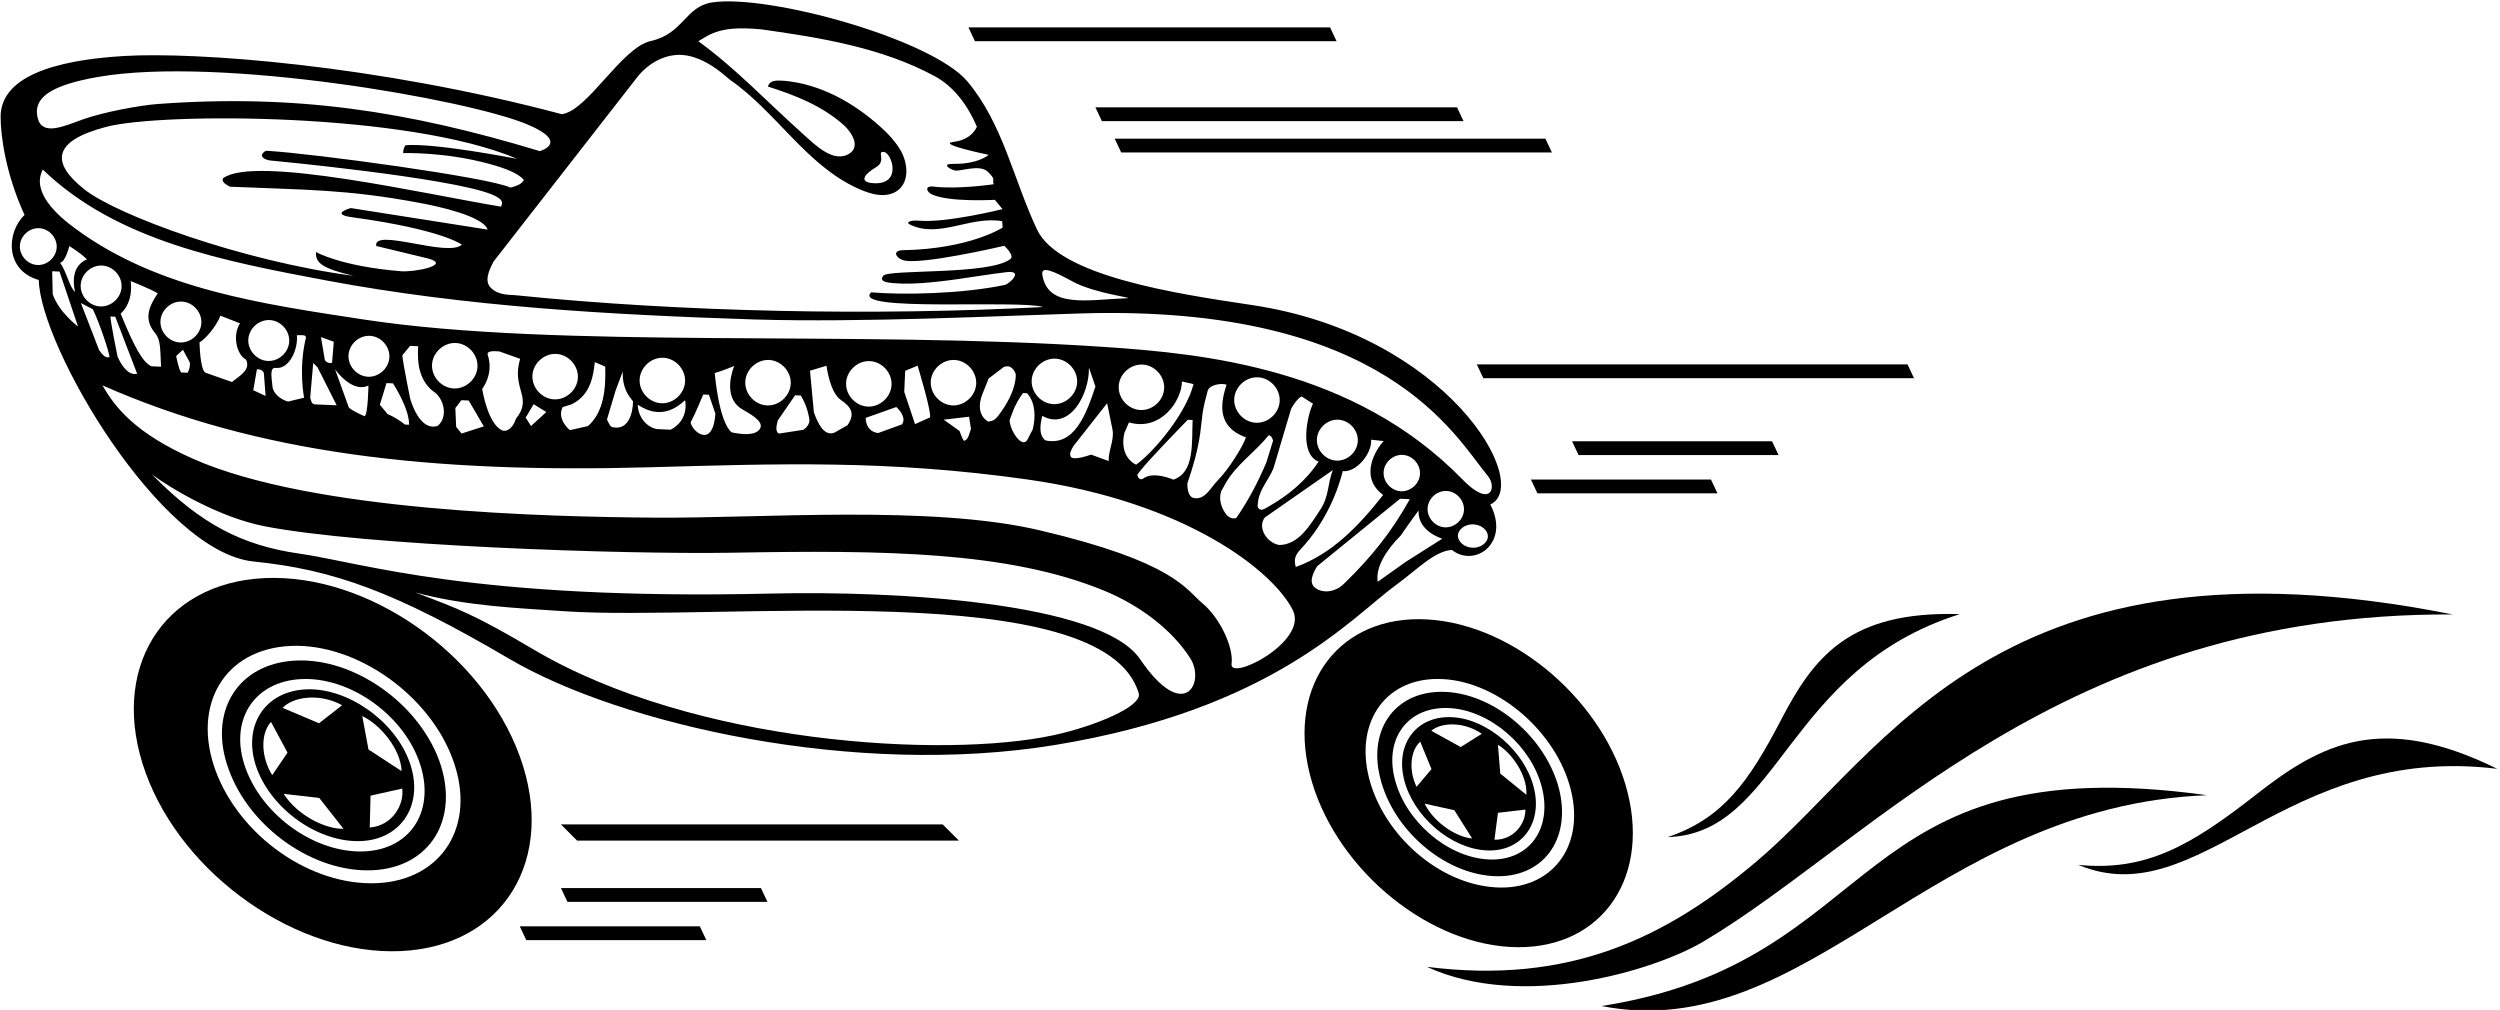 <?xml version="1.0" encoding="UTF-8"?>
<svg xmlns="http://www.w3.org/2000/svg" xmlns:xlink="http://www.w3.org/1999/xlink" width="505pt" height="204pt" viewBox="0 0 505 204" version="1.1">
<g id="surface1">
<path style=" stroke:none;fill-rule:nonzero;fill:rgb(0%,0%,0%);fill-opacity:1;" d="M 293.27 111.082 C 297.969 114.766 305.094 109.637 301.039 101.91 C 309.652 97.953 292.523 67.531 252.891 61.617 C 237.527 59.324 213.895 55.773 209.469 46.348 C 204.664 36.113 202.613 25.035 195.43 16.465 C 188.242 7.891 155.184 -1.227 143.852 0.488 C 138.402 1.316 138.062 6.82 131.445 8.289 C 125.543 9.602 118.703 22.426 113.473 23.062 C 75.668 13.023 39.473 10.457 25.094 11.309 C 10.711 12.16 0.145 15.586 0.125 23.59 C 0.117 27.602 1.238 35.32 4.961 43.422 C 1.238 46.961 1 54.633 7.832 56.559 C 8.125 70.023 32.402 111.531 51.23 113.426 C 67.402 115.051 79.941 119.609 102.863 133.078 C 125.512 146.383 172.773 157.094 213.062 150.496 C 257.211 143.266 272.898 124.77 282.18 118.027 C 286.281 115.051 289.703 111.348 293.27 111.082 Z M 291.887 106.523 C 289.918 106.438 288.285 104.656 288.371 102.688 C 288.461 100.723 290.238 99.09 292.207 99.176 C 294.176 99.262 295.809 101.043 295.723 103.012 C 295.637 104.98 293.855 106.609 291.887 106.523 Z M 297.422 110.641 C 295.801 110.57 294.445 109.41 294.5 108.148 C 294.555 106.883 296.008 105.848 297.629 105.918 C 299.25 105.988 300.605 107.148 300.551 108.41 C 300.496 109.676 299.043 110.711 297.422 110.641 Z M 300.555 96.156 C 302.391 98.359 301.203 102.793 295.41 96.84 C 273.457 74.297 242.961 71.445 223.48 70.109 C 172.852 66.629 113.004 70.594 73.371 64.523 C 52.836 61.383 32.066 58.445 15.504 46.383 C 11.363 43.406 6.309 38.75 8.641 34.25 C 23.621 48.711 45.461 52.785 65.832 56.637 C 94.352 61.992 123.531 63.598 152.574 64.539 C 174.566 65.176 202.004 63.797 218.355 63.312 C 280.012 61.473 293.977 88.262 300.555 96.156 Z M 286.84 95.723 C 286.754 97.688 284.973 99.32 283.004 99.234 C 281.035 99.148 279.402 97.367 279.488 95.398 C 279.574 93.43 281.355 91.801 283.324 91.887 C 285.293 91.973 286.926 93.754 286.84 95.723 Z M 227.141 87.422 L 228.055 85.328 C 234.582 87.215 238.738 80.805 238.754 77.059 L 241.09 77.582 C 239.688 83.273 233.395 91.016 229.508 93.867 C 227.574 92.965 226.363 90.609 227.141 87.422 Z M 225.98 78.031 C 226.086 75.574 228.312 73.535 230.773 73.641 C 233.23 73.75 235.27 75.977 235.164 78.434 C 235.055 80.895 232.828 82.934 230.371 82.824 C 227.91 82.719 225.871 80.492 225.98 78.031 Z M 239.926 84.797 L 240.91 84.84 C 240.711 89.43 241.359 95.438 237.023 96.891 C 237.023 96.891 232.918 95.051 230.855 96.723 C 230.352 97.031 229.879 96.516 229.738 96.02 C 229.602 95.355 239.926 84.797 239.926 84.797 Z M 239.859 97.609 C 240.984 94.371 241.957 90.965 242.438 87.535 L 242.949 83.285 C 243.18 81.816 243.57 80.352 243.965 78.891 C 244.344 77.758 246.625 77.324 247.758 77.703 C 246.93 80.445 245.148 86.027 251.676 88.344 C 251.207 89.945 248.195 94.852 245.965 97.055 C 244.586 98.473 243.492 100.891 241.371 100.633 C 240.059 100.574 239.809 98.758 239.859 97.609 Z M 249.312 80.605 C 249.418 78.145 251.645 76.105 254.105 76.215 C 256.562 76.32 258.605 78.547 258.496 81.008 C 258.387 83.465 256.164 85.504 253.703 85.398 C 251.242 85.289 249.203 83.062 249.312 80.605 Z M 246.688 99.223 L 247.402 97.938 C 249.551 93.926 253.438 91.465 256.219 87.973 C 256.719 87.828 257.02 88.5 257.16 89 L 255.816 93.379 C 254.172 97.25 252.195 101.105 249.738 104.613 C 249.07 104.914 248.266 104.551 247.793 104.035 C 246.703 102.672 246.125 100.84 246.688 99.223 Z M 254.168 101.027 C 254.605 98.582 256.324 96.852 257.242 94.59 L 260.742 82.801 C 260.934 82.152 262.273 80.23 262.938 80.094 L 265.223 81.547 C 264.148 83.652 262.309 91.609 266.352 93.254 C 263.711 97.246 260.121 100.141 256.078 102.426 C 255.574 102.734 254.895 103.195 254.418 102.848 C 253.777 102.488 254.141 101.684 254.168 101.027 Z M 255.492 104.535 L 269.23 94.961 C 268.117 97.867 268.504 100.176 266.738 102.895 C 264.629 106.086 262.316 110.094 258.371 110.086 C 255.93 109.648 253.926 106.605 255.492 104.535 Z M 266.012 88.73 C 266.109 86.516 268.113 84.684 270.324 84.777 C 272.539 84.875 274.375 86.879 274.277 89.09 C 274.18 91.305 272.18 93.141 269.965 93.043 C 267.75 92.945 265.914 90.945 266.012 88.73 Z M 204.863 82.438 C 205.406 81.312 205.941 80.352 206.641 79.395 L 207.461 79.43 C 209.188 81.312 209.223 84.273 208.621 86.711 L 207.547 88.801 C 206.477 90.727 204.008 87.004 203.938 84.863 Z M 201.676 83.941 C 200.969 84.875 200.48 85.039 199.652 85.168 C 199.652 85.168 196.82 83.891 198.414 79.691 L 199.703 76.461 L 202.766 74.133 C 204.539 73.441 205.168 75.551 205.168 75.551 C 205.168 75.551 205.605 78.785 201.676 83.941 Z M 208.395 76.844 C 208.504 74.383 210.73 72.344 213.191 72.449 C 215.648 72.559 217.688 74.785 217.582 77.242 C 217.473 79.703 215.246 81.742 212.789 81.637 C 210.328 81.527 208.289 79.301 208.395 76.844 Z M 210.547 84.004 C 216.055 87.098 220.094 79.613 219.961 74.25 L 221.281 78.074 C 219.391 83.742 217.016 90.199 211.152 88.957 C 209.727 87.746 210.148 85.629 210.547 84.004 Z M 216.844 90.09 L 223.641 81.453 L 224.723 86.758 C 225.121 88.91 223.879 90.992 223.949 93.133 L 220.395 91.828 C 220.395 91.828 216.707 93.207 216.258 92.199 C 215.961 91.531 216.488 90.73 216.844 90.09 Z M 192.402 81.895 C 189.941 81.785 187.902 79.559 188.012 77.102 C 188.117 74.641 190.344 72.602 192.805 72.711 C 195.262 72.816 197.301 75.043 197.195 77.504 C 197.086 79.961 194.859 82 192.402 81.895 Z M 196.137 86.656 C 195.773 87.465 195.715 88.773 194.715 89.059 C 194.254 88.383 194.117 87.719 193.82 87.051 L 190.633 84.773 L 195.754 84.176 Z M 187.859 84.324 L 184.84 85.672 L 182.66 79.168 L 182.848 74.902 L 185.359 73.863 C 185.359 73.863 188.23 83.355 187.859 84.324 Z M 170.91 77.34 C 171.02 74.879 173.242 72.84 175.703 72.945 C 178.164 73.055 180.203 75.281 180.094 77.738 C 179.988 80.199 177.762 82.238 175.301 82.133 C 172.84 82.023 170.805 79.797 170.91 77.34 Z M 171.191 85.895 L 168.496 87.422 C 166.328 88.145 165.141 85.301 164.406 83.297 L 163.621 74.883 L 166.953 73.879 C 166.953 73.879 167.605 79.258 169.84 80.785 C 171.812 82.129 172.867 83.5 171.191 85.895 Z M 174.871 84.41 L 181.051 82.219 C 181.051 82.219 183.281 84.129 182.211 85.719 L 177.367 87.48 C 174.73 87.098 174.871 84.41 174.871 84.41 Z M 144.379 75.355 C 144.379 75.355 146.113 74.863 148.297 73.93 C 147.301 76.527 146.613 80.84 150.035 82.742 C 152.523 84.129 154.41 85.473 153.41 86.758 C 152.406 88.047 149.75 87.75 147.797 87.336 C 145.164 85.195 144.379 75.355 144.379 75.355 Z M 144.512 83.578 C 143.977 90.777 139.785 87.125 139.504 85.328 C 140.531 83.414 142.051 79.691 142.051 79.691 L 143.199 79.738 Z M 150.547 77.105 C 150.652 74.645 152.879 72.605 155.34 72.711 C 157.797 72.82 159.836 75.047 159.73 77.508 C 159.621 79.965 157.395 82.004 154.938 81.898 C 152.477 81.789 150.438 79.562 150.547 77.105 Z M 157.102 84.949 L 160.613 79.844 L 161.762 79.895 C 162.68 81.414 163.266 83.082 163.516 84.902 C 163.477 85.723 162.957 86.355 162.281 86.82 L 157.316 87.59 C 156.52 87.059 156.895 85.926 157.102 84.949 Z M 138.387 80.844 C 138.387 80.844 139.344 84.723 135.496 86.797 L 132.711 86.676 C 130.426 86.246 128.879 84.043 128.816 81.738 C 133.406 84.84 136.676 82.41 138.387 80.844 Z M 129.203 76.664 C 129.312 74.203 131.535 72.164 133.996 72.27 C 136.457 72.379 138.496 74.605 138.387 77.066 C 138.281 79.523 136.055 81.562 133.594 81.457 C 131.133 81.348 129.094 79.121 129.203 76.664 Z M 127.871 81.078 C 127.871 81.078 127.945 87.215 123.688 86.281 C 123.188 86.172 122.91 85.262 122.605 84.754 L 124.34 78.914 L 125.797 75.039 C 125.688 78.664 127.16 80.09 127.871 81.078 Z M 107.547 75.879 C 107.656 73.418 109.879 71.379 112.34 71.488 C 114.801 71.598 116.84 73.82 116.73 76.281 C 116.625 78.742 114.398 80.781 111.938 80.672 C 109.48 80.566 107.441 78.34 107.547 75.879 Z M 110.348 83.23 L 107.266 86.055 L 106.191 84.363 L 107.789 81.641 Z M 113.68 82.227 L 115.438 81.68 C 119.512 79.734 119.867 75.461 120.156 73.145 L 122.254 74.059 C 122.395 78.336 122.016 83.25 118.77 86.066 L 115.117 86.891 C 113.691 85.68 112.785 83.832 113.68 82.227 Z M 68.012 81.871 L 63.586 81.68 C 62.93 81.648 62.801 80.824 62.66 80.324 L 63.27 73.316 L 64.152 74.211 Z M 64.836 68.094 L 67.426 69.031 L 67.074 73.285 C 66.574 73.43 65.926 73.234 65.621 72.73 Z M 67.676 74.59 C 67.676 74.59 71.062 79.496 74.422 77.879 C 74.422 77.879 74.344 83.629 73.668 84.09 C 73.668 84.09 71.086 82.992 70.461 82.309 Z M 74.344 76.102 C 72.133 76.004 70.297 74.004 70.395 71.789 C 70.492 69.574 72.492 67.742 74.707 67.836 C 76.922 67.934 78.754 69.938 78.656 72.148 C 78.562 74.363 76.559 76.199 74.344 76.102 Z M 78.07 77.383 L 79.383 77.441 C 79.383 77.441 82.699 82.465 82.629 85.797 L 81.809 85.762 C 80.699 84.891 79.578 84.188 78.289 83.637 L 76.727 81.762 Z M 81.273 71.773 L 82.836 69.867 L 84.473 69.941 C 84.242 73.086 84.602 76.645 87.367 78.941 C 89.77 80.359 90.582 84.34 88.371 86.051 C 85.539 86.91 83.723 83.383 82.859 80.551 C 82.859 80.551 81.371 73.254 81.273 71.773 Z M 87.27 73.676 C 87.375 71.219 89.602 69.18 92.062 69.285 C 94.523 69.395 96.559 71.617 96.453 74.078 C 96.344 76.539 94.121 78.578 91.66 78.469 C 89.199 78.363 87.16 76.137 87.27 73.676 Z M 93.199 80.84 L 94.676 80.902 L 97.73 86.129 L 93.234 87.578 L 92.141 86.215 L 91.98 82.43 Z M 97.406 78.559 C 97.406 78.559 99.801 75.578 98.527 71.703 C 98.215 70.746 100.039 70.949 100.859 70.984 L 105.066 72.484 C 103.242 78.664 107.758 80.211 104.207 84.605 C 103.82 85.902 102.773 87.336 101.477 86.953 C 98.492 85.672 97.406 78.559 97.406 78.559 Z M 61.43 80.34 L 58.188 81.113 C 56.727 80.723 55.137 79.5 55.035 78.02 C 54.793 75.816 54.523 74.195 55.695 74.324 C 58.477 74.629 60.258 70.473 59.965 67.711 C 60.73 67.738 61.969 67.496 61.773 68.32 C 60.258 74.629 61.43 80.34 61.43 80.34 Z M 50.156 68.602 C 50.254 66.391 52.258 64.555 54.473 64.652 C 56.684 64.746 58.52 66.75 58.422 68.965 C 58.324 71.18 56.324 73.012 54.109 72.914 C 51.895 72.816 50.062 70.816 50.156 68.602 Z M 53.652 79.988 L 51.16 78.824 L 51.895 74.613 C 52.406 74.52 53.031 74.77 53.293 75.301 Z M 36.363 69.18 C 34.148 69.086 32.312 67.082 32.41 64.867 C 32.508 62.652 34.512 60.82 36.723 60.918 C 38.938 61.016 40.773 63.016 40.676 65.23 C 40.578 67.445 38.578 69.277 36.363 69.18 Z M 37.902 75.297 L 36.59 75.238 C 36.121 74.727 35.586 71.91 35.586 71.91 L 36.957 70.652 L 38.324 73.18 C 38.457 73.844 38.258 74.656 37.902 75.297 Z M 24.371 63.363 C 27.125 60.852 26.398 56.828 26.398 56.773 C 26.398 56.773 30.434 58.375 31.867 59.258 C 30.332 61.566 28.789 64.297 31.352 67.309 C 32.445 68.59 32.363 70.453 32.531 74.074 L 30.566 73.988 C 28.797 73.09 27.246 70.352 24.371 63.363 Z M 27.707 75.508 C 25.879 75.922 24.496 73.723 23.75 72.047 C 23.75 72.047 22.395 65.414 22.297 63.934 L 23.281 63.977 Z M 44.527 63.773 L 48.48 65.309 C 46.957 67.621 47.691 71.539 49.715 72.672 C 50.664 74.73 48.477 75.84 46.855 77.168 L 41.516 75.289 C 40.391 74.746 40.305 69.156 40.305 69.156 C 41.375 68.57 43.633 66.078 44.527 63.773 Z M 81.449 30.922 C 81.449 30.922 89.789 30.652 98.746 33.078 C 102.031 33.969 104.734 35.004 105.824 36.367 C 105.289 37.328 104.129 37.609 103.129 37.895 C 98.754 35.82 63.129 30.977 53.746 30.449 C 53.074 30.75 52.012 31.832 54.379 32.395 C 54.379 32.395 90.773 35.82 99.305 39.258 C 102.078 40.371 101.391 41.258 101.203 41.742 C 85.93 39.242 51.445 31.262 45.043 36.008 C 44.68 36.812 45.805 37.355 46.449 37.715 C 61.535 38.371 69.898 38.195 84.73 40.98 C 88.492 41.664 97.613 43.66 98.496 46.379 L 70.848 42.027 C 70.848 42.027 66.488 43.254 71.156 43.887 C 89.348 46.367 93.297 49.422 93.297 49.422 C 90.488 52.066 75.383 45.938 75.992 49.688 L 86.48 52.215 C 91.258 53.492 83.867 55.027 80.922 54.785 C 68.742 53.777 63.828 50.906 63.828 50.906 C 63.699 53.062 64.98 54.203 71.418 55.719 C 49.02 52.777 23.621 43.492 17.012 38.23 C 10.402 32.973 10.383 28.512 21.508 25.613 C 32.633 22.711 82.508 22.711 104.488 32.094 C 104.488 32.094 87.922 28.84 81.906 29.336 C 81.367 30.121 81.449 30.922 81.449 30.922 Z M 216.672 56.867 C 221.164 59.309 229.34 60.188 227.711 60.242 C 219.977 60.496 211.691 62.43 210.559 55.555 C 210.238 53.609 212.699 54.703 216.672 56.867 Z M 128.406 15.996 C 130.156 13.605 132.703 11.746 135.684 11.219 C 139.988 10.422 144.215 13.234 147.305 16 C 156.715 22.492 162.816 33.273 173.125 37.996 C 175.863 39.27 179.105 40.23 181.488 38.363 C 183.707 36.488 183.367 33.023 181.996 30.5 C 180.93 28.645 179.359 26.934 177.777 25.551 C 172.402 20.715 165.664 16.969 158.465 16.324 C 157.152 16.266 155.52 16.031 155.125 17.492 C 160.637 19.211 166.129 21.426 170.398 25.227 C 172.137 26.781 173.66 29.477 171.793 30.875 C 168.57 33.199 164.789 29.418 161.945 26.828 C 154.988 20.609 148.551 13.754 141.066 8.332 L 142.586 7.414 C 145.961 5.426 149.895 5.598 153.824 5.934 C 165.746 7.605 178.145 9.629 188.738 15.348 C 192.754 17.496 195.539 21.398 197.328 25.586 C 197.328 25.586 196.465 28.195 192.594 28.664 C 189.059 29.09 199.711 31.273 199.711 31.273 C 199.711 31.273 197.648 33.184 192.562 33.098 C 190.152 33.059 191.715 34.133 192.836 34.426 C 193.957 34.715 197.887 33.066 199.559 34.719 C 201.23 36.371 200.383 36.035 200.715 37.219 C 200.715 37.219 193.492 38.289 188.598 37.695 C 186.723 37.465 187.148 38.738 188.184 39.242 C 191.594 40.902 200.953 40.367 200.953 40.367 L 202.516 42.242 C 202.516 42.242 191.238 45.059 185.641 44.582 C 183.758 44.422 182.926 44.941 183.812 45.367 C 189.758 48.23 195.918 43.566 202.441 44.676 L 202.535 45.965 C 202.535 45.965 195.988 50.285 182.371 50.543 C 180.375 50.578 180.766 51.906 182.285 52.512 C 185.418 53.75 202.852 49.652 202.852 49.652 C 202.852 49.652 205.012 51.59 204.109 52.312 C 200.004 55.602 179.52 54.34 178.434 55.695 C 177.344 57.055 179.629 57.18 182.141 57.289 C 189.035 57.426 196.902 55.719 203.34 54.973 C 206.914 54.559 203.871 57.359 202.988 57.551 C 194.277 59.398 182.164 59.594 175.988 59.051 C 171.762 63.109 205.488 60.496 210.73 62.02 C 176.477 63.809 138.012 63.082 103.988 59.621 C 102.348 59.547 100.543 59.469 99.281 58.266 C 97.699 56.879 98.781 54.629 99.68 52.859 Z M 178.582 30.699 C 180.191 30.953 182.359 37.566 176.168 36.984 C 173.438 36.727 174.699 35.098 176.938 33.793 C 179.176 32.492 176.973 30.445 178.582 30.699 Z M 19.91 15.523 C 44.32 11.312 94.539 20.066 106.559 25.145 C 115.227 28.812 109.035 30.523 109.035 30.523 C 82.223 22.426 59.809 18.957 31.863 21.008 C 28.074 21.285 20.664 22.711 16.809 24.094 C 12.957 25.473 8.539 27.562 7.617 23.855 C 6.699 20.148 9.352 17.344 19.91 15.523 Z M 7.57 53.531 C 5.578 53.441 3.926 51.641 4.016 49.648 C 4.102 47.656 5.902 46.004 7.895 46.094 C 9.887 46.18 11.539 47.98 11.453 49.973 C 11.363 51.965 9.562 53.617 7.57 53.531 Z M 10.645 59.422 L 10.543 54.789 L 12.02 54.855 L 15.762 65.961 C 15.762 65.961 11.926 63.109 10.645 59.422 Z M 15.156 58.945 C 14.062 58.121 13.43 54.781 12.137 53.086 C 13.23 52.895 13.996 49.715 13.996 49.715 C 13.996 49.715 16.199 50.996 17.555 52.398 C 14.656 53.609 14.656 56.816 15.156 58.945 Z M 20.609 53.641 C 22.824 53.734 24.66 55.738 24.562 57.953 C 24.465 60.164 22.465 62 20.25 61.902 C 18.035 61.805 16.199 59.805 16.297 57.59 C 16.395 55.375 18.398 53.543 20.609 53.641 Z M 20.027 70.734 L 16.336 61.207 L 18.746 62.465 C 20.105 65.152 22.281 71.82 22.102 72.141 C 21.266 72.434 20.488 71.41 20.027 70.734 Z M 212.746 148.527 C 190.809 153.242 140.246 150.395 107.766 131.188 C 95.902 124.172 92.77 123.031 83.84 119.664 C 94.191 122.461 104.758 122.832 113.914 123.465 C 144.922 125.598 223.012 116.191 230.027 140.051 C 230.801 142.672 221.164 146.715 212.746 148.527 Z M 230.285 133.137 C 222.441 121.605 180.66 119.316 155.902 119.898 C 95.332 121.32 73.102 113.625 60.469 111.828 C 48.984 110.195 40.613 105.93 30.703 95.84 C 34.547 98.695 44.32 104.508 53.348 106.285 C 73.426 110.242 125.848 112.008 147.719 111.652 C 178.527 111.098 203.633 111.348 222.996 119.297 C 230.023 122.184 236.684 127.066 240.441 132.984 C 243.531 137.852 239.203 146.246 230.285 133.137 Z M 248.777 134.102 C 249.23 130.727 246.383 124.742 242.828 121.809 C 239.539 119.098 237.352 113.543 209.984 107.113 C 187.957 101.941 153.758 104.734 132.312 104.566 C 110.871 104.398 63.129 103.367 39.016 92.684 C 27.301 87.496 23.227 82.277 20.699 77.844 C 52.012 91.684 87.082 95.602 131.055 94.395 C 157.18 93.676 179.18 92.848 207.52 96.852 C 239.543 101.371 257.211 115.336 261.148 123.254 C 264.32 129.629 248.289 137.73 248.777 134.102 Z M 263.434 110.164 C 269.492 103.363 271.23 95.16 271.23 95.16 C 273.887 95.527 277.215 91.609 276.961 88.816 L 279.488 89.098 C 278.043 90.66 274.363 96.238 279.395 99.984 C 274.523 106.18 269.082 111.898 261.734 114.535 C 261.172 112.375 262.059 111.707 263.434 110.164 Z M 271.508 117.891 C 269.957 119.465 267.469 120.016 265.715 118.785 C 264.281 117.738 265.188 115.805 266.074 114.367 L 282.812 100.75 C 283.469 100.781 284.125 100.809 284.781 100.836 C 281.035 107.574 276.996 112.543 271.508 117.891 Z M 282.934 108.195 C 282.934 108.195 285.285 104.789 286.555 103.121 C 286.355 107.402 291.348 108.812 291.348 108.812 L 283.914 113.527 L 278.305 117.516 C 277.777 114.539 280.238 110.867 282.934 108.195 "/>
<path style=" stroke:none;fill-rule:nonzero;fill:rgb(0%,0%,0%);fill-opacity:1;" d="M 104.996 152.77 C 97.465 132.02 74.316 115.848 53.508 116.773 C 32.699 117.695 21.895 135.379 29.426 156.125 C 36.961 176.875 60.109 193.047 80.918 192.121 C 101.727 191.199 112.531 173.516 104.996 152.77 Z M 76.137 178.398 C 62.727 178.992 48.383 168.867 43.516 155.59 C 38.719 142.395 45.316 131.074 58.727 130.477 C 71.871 129.895 86.691 140.262 91.488 153.457 C 96.352 166.738 89.281 177.812 76.137 178.398 "/>
<path style=" stroke:none;fill-rule:nonzero;fill:rgb(0%,0%,0%);fill-opacity:1;" d="M 328.785 160.109 C 324.238 141.895 306.078 126.18 288.395 125.129 C 270.711 124.082 260.016 138.09 264.562 156.305 C 269.109 174.52 287.273 190.234 304.957 191.281 C 322.641 192.328 333.336 178.324 328.785 160.109 Z M 302.117 179.25 C 290.723 178.578 279.477 168.75 276.527 157.09 C 273.633 145.504 280.207 136.508 291.602 137.184 C 302.773 137.844 314.398 147.918 317.297 159.504 C 320.246 171.164 313.289 179.914 302.117 179.25 "/>
<path style=" stroke:none;fill-rule:nonzero;fill:rgb(0%,0%,0%);fill-opacity:1;" d="M 59.816 133.43 C 47.977 133.953 41.902 143.84 46.215 155.469 C 50.492 167.273 63.398 176.316 75.238 175.789 C 86.906 175.273 92.977 165.387 88.703 153.582 C 84.391 141.953 71.48 132.91 59.816 133.43 Z M 73.617 171.98 C 63.867 172.414 53.168 164.949 49.625 155.227 C 46.137 145.68 51.18 137.605 60.934 137.172 C 70.508 136.746 81.137 144.125 84.625 153.672 C 88.168 163.395 83.195 171.555 73.617 171.98 "/>
<path style=" stroke:none;fill-rule:nonzero;fill:rgb(0%,0%,0%);fill-opacity:1;" d="M 314.93 159.363 C 312.305 149.148 302.18 140.363 292.266 139.777 C 282.203 139.18 276.199 147.008 278.82 157.223 C 281.402 167.586 291.527 176.371 301.59 176.969 C 311.504 177.555 317.508 169.727 314.93 159.363 Z M 300.551 173.602 C 292.266 173.109 283.871 165.855 281.73 157.32 C 279.617 148.938 284.594 142.551 292.883 143.039 C 301.02 143.523 309.359 150.699 311.473 159.082 C 313.613 167.617 308.691 174.086 300.551 173.602 "/>
<path style=" stroke:none;fill-rule:nonzero;fill:rgb(0%,0%,0%);fill-opacity:1;" d="M 61.84 139.25 C 53.309 139.629 48.848 146.883 51.871 155.219 C 54.969 163.637 64.438 170.273 72.969 169.895 C 81.242 169.527 85.789 162.266 82.695 153.848 C 79.668 145.512 70.113 138.883 61.84 139.25 Z M 69.102 142.453 L 64.449 146.102 L 57.086 142.988 C 59.035 140.871 64.32 139.844 69.102 142.453 Z M 54.988 156.578 C 52.723 152.973 52.57 148.219 54.742 145.828 L 58.078 152.031 Z M 57.305 160.355 L 64.488 161.184 L 69.375 167.406 C 66.066 167.555 60.172 164.902 57.305 160.355 Z M 73.18 144.656 C 76.68 146.266 80.945 151.191 81.129 155.77 L 74.43 151.391 Z M 74.688 167.168 L 74.852 160.723 L 81.246 159.293 C 81.695 162.449 79.336 166.785 74.688 167.168 "/>
<path style=" stroke:none;fill-rule:nonzero;fill:rgb(0%,0%,0%);fill-opacity:1;" d="M 293.469 144.879 C 286.215 144.449 281.805 150.191 283.629 157.508 C 285.508 164.902 292.938 171.348 300.188 171.777 C 307.219 172.195 311.699 166.453 309.824 159.059 C 307.996 151.746 300.496 145.293 293.469 144.879 Z M 286.887 149.816 L 289.16 155.359 L 286.145 158.934 C 284.547 155.688 284.84 151.648 286.887 149.816 Z M 287.773 162.336 L 293.781 163.664 L 297.363 169.359 C 294.555 169.191 289.797 166.434 287.773 162.336 Z M 295.07 150.902 L 289.117 147.621 C 290.949 146.004 295.512 145.598 299.328 148.227 Z M 301.879 169.625 L 302.586 164.188 L 308.121 163.539 C 308.223 166.25 305.844 169.711 301.879 169.625 Z M 308.328 160.547 L 303.051 156.258 L 302.586 150.449 C 305.402 152.117 308.578 156.66 308.328 160.547 "/>
<path style=" stroke:none;fill-rule:nonzero;fill:rgb(0%,0%,0%);fill-opacity:1;" d="M 455.762 160.48 C 442.691 170.707 433.594 176.078 419.809 174.703 C 444.336 184.957 461.461 150.023 504.441 155.301 C 481.016 143.762 468.836 150.258 455.762 160.48 "/>
<path style=" stroke:none;fill-rule:nonzero;fill:rgb(0%,0%,0%);fill-opacity:1;" d="M 113.297 166.523 L 116.578 169.805 L 193.699 169.805 L 190.414 166.523 L 113.297 166.523 "/>
<path style=" stroke:none;fill-rule:nonzero;fill:rgb(0%,0%,0%);fill-opacity:1;" d="M 226.48 30.797 L 313.484 30.797 L 312.172 28.008 L 225.164 28.008 L 226.48 30.797 "/>
<path style=" stroke:none;fill-rule:nonzero;fill:rgb(0%,0%,0%);fill-opacity:1;" d="M 222.586 24.473 L 295.637 24.473 L 294.32 21.68 L 221.27 21.68 L 222.586 24.473 "/>
<path style=" stroke:none;fill-rule:nonzero;fill:rgb(0%,0%,0%);fill-opacity:1;" d="M 113.309 179.383 L 114.621 182.172 L 155.023 182.172 L 153.711 179.383 L 113.309 179.383 "/>
<path style=" stroke:none;fill-rule:nonzero;fill:rgb(0%,0%,0%);fill-opacity:1;" d="M 104.992 187.113 L 106.309 189.902 L 142.676 189.902 L 141.363 187.113 L 104.992 187.113 "/>
<path style=" stroke:none;fill-rule:nonzero;fill:rgb(0%,0%,0%);fill-opacity:1;" d="M 269.984 8.32 L 268.672 5.531 L 195.621 5.531 L 196.934 8.32 L 269.984 8.32 "/>
<path style=" stroke:none;fill-rule:nonzero;fill:rgb(0%,0%,0%);fill-opacity:1;" d="M 357.957 89.133 L 317.559 89.133 L 318.871 91.926 L 359.27 91.926 L 357.957 89.133 "/>
<path style=" stroke:none;fill-rule:nonzero;fill:rgb(0%,0%,0%);fill-opacity:1;" d="M 310.559 99.652 L 346.926 99.652 L 345.613 96.863 L 309.242 96.863 L 310.559 99.652 "/>
<path style=" stroke:none;fill-rule:nonzero;fill:rgb(0%,0%,0%);fill-opacity:1;" d="M 299.629 76.398 L 386.633 76.398 L 385.32 73.605 L 298.316 73.605 L 299.629 76.398 "/>
<path style=" stroke:none;fill-rule:nonzero;fill:rgb(0%,0%,0%);fill-opacity:1;" d="M 495.414 124.117 C 403.945 105.879 381.297 151.574 354.945 173.902 C 336.586 189.457 317.113 198.957 288.227 195.301 C 307.613 204.184 334.316 196 344.137 190.164 C 378.414 169.789 416.328 123.762 495.414 124.117 "/>
<path style=" stroke:none;fill-rule:nonzero;fill:rgb(0%,0%,0%);fill-opacity:1;" d="M 323.5 203.219 C 365.086 211.309 390.168 162.859 445.812 160.629 C 372.688 150.508 381.238 194.207 323.5 203.219 "/>
<path style=" stroke:none;fill-rule:nonzero;fill:rgb(0%,0%,0%);fill-opacity:1;" d="M 359.828 145.309 C 353.27 157.895 348.09 165.293 336.875 169.098 C 359.594 168.406 360.562 135.152 395.887 124.055 C 373.57 123.359 366.387 132.727 359.828 145.309 "/>
</g>
</svg>

